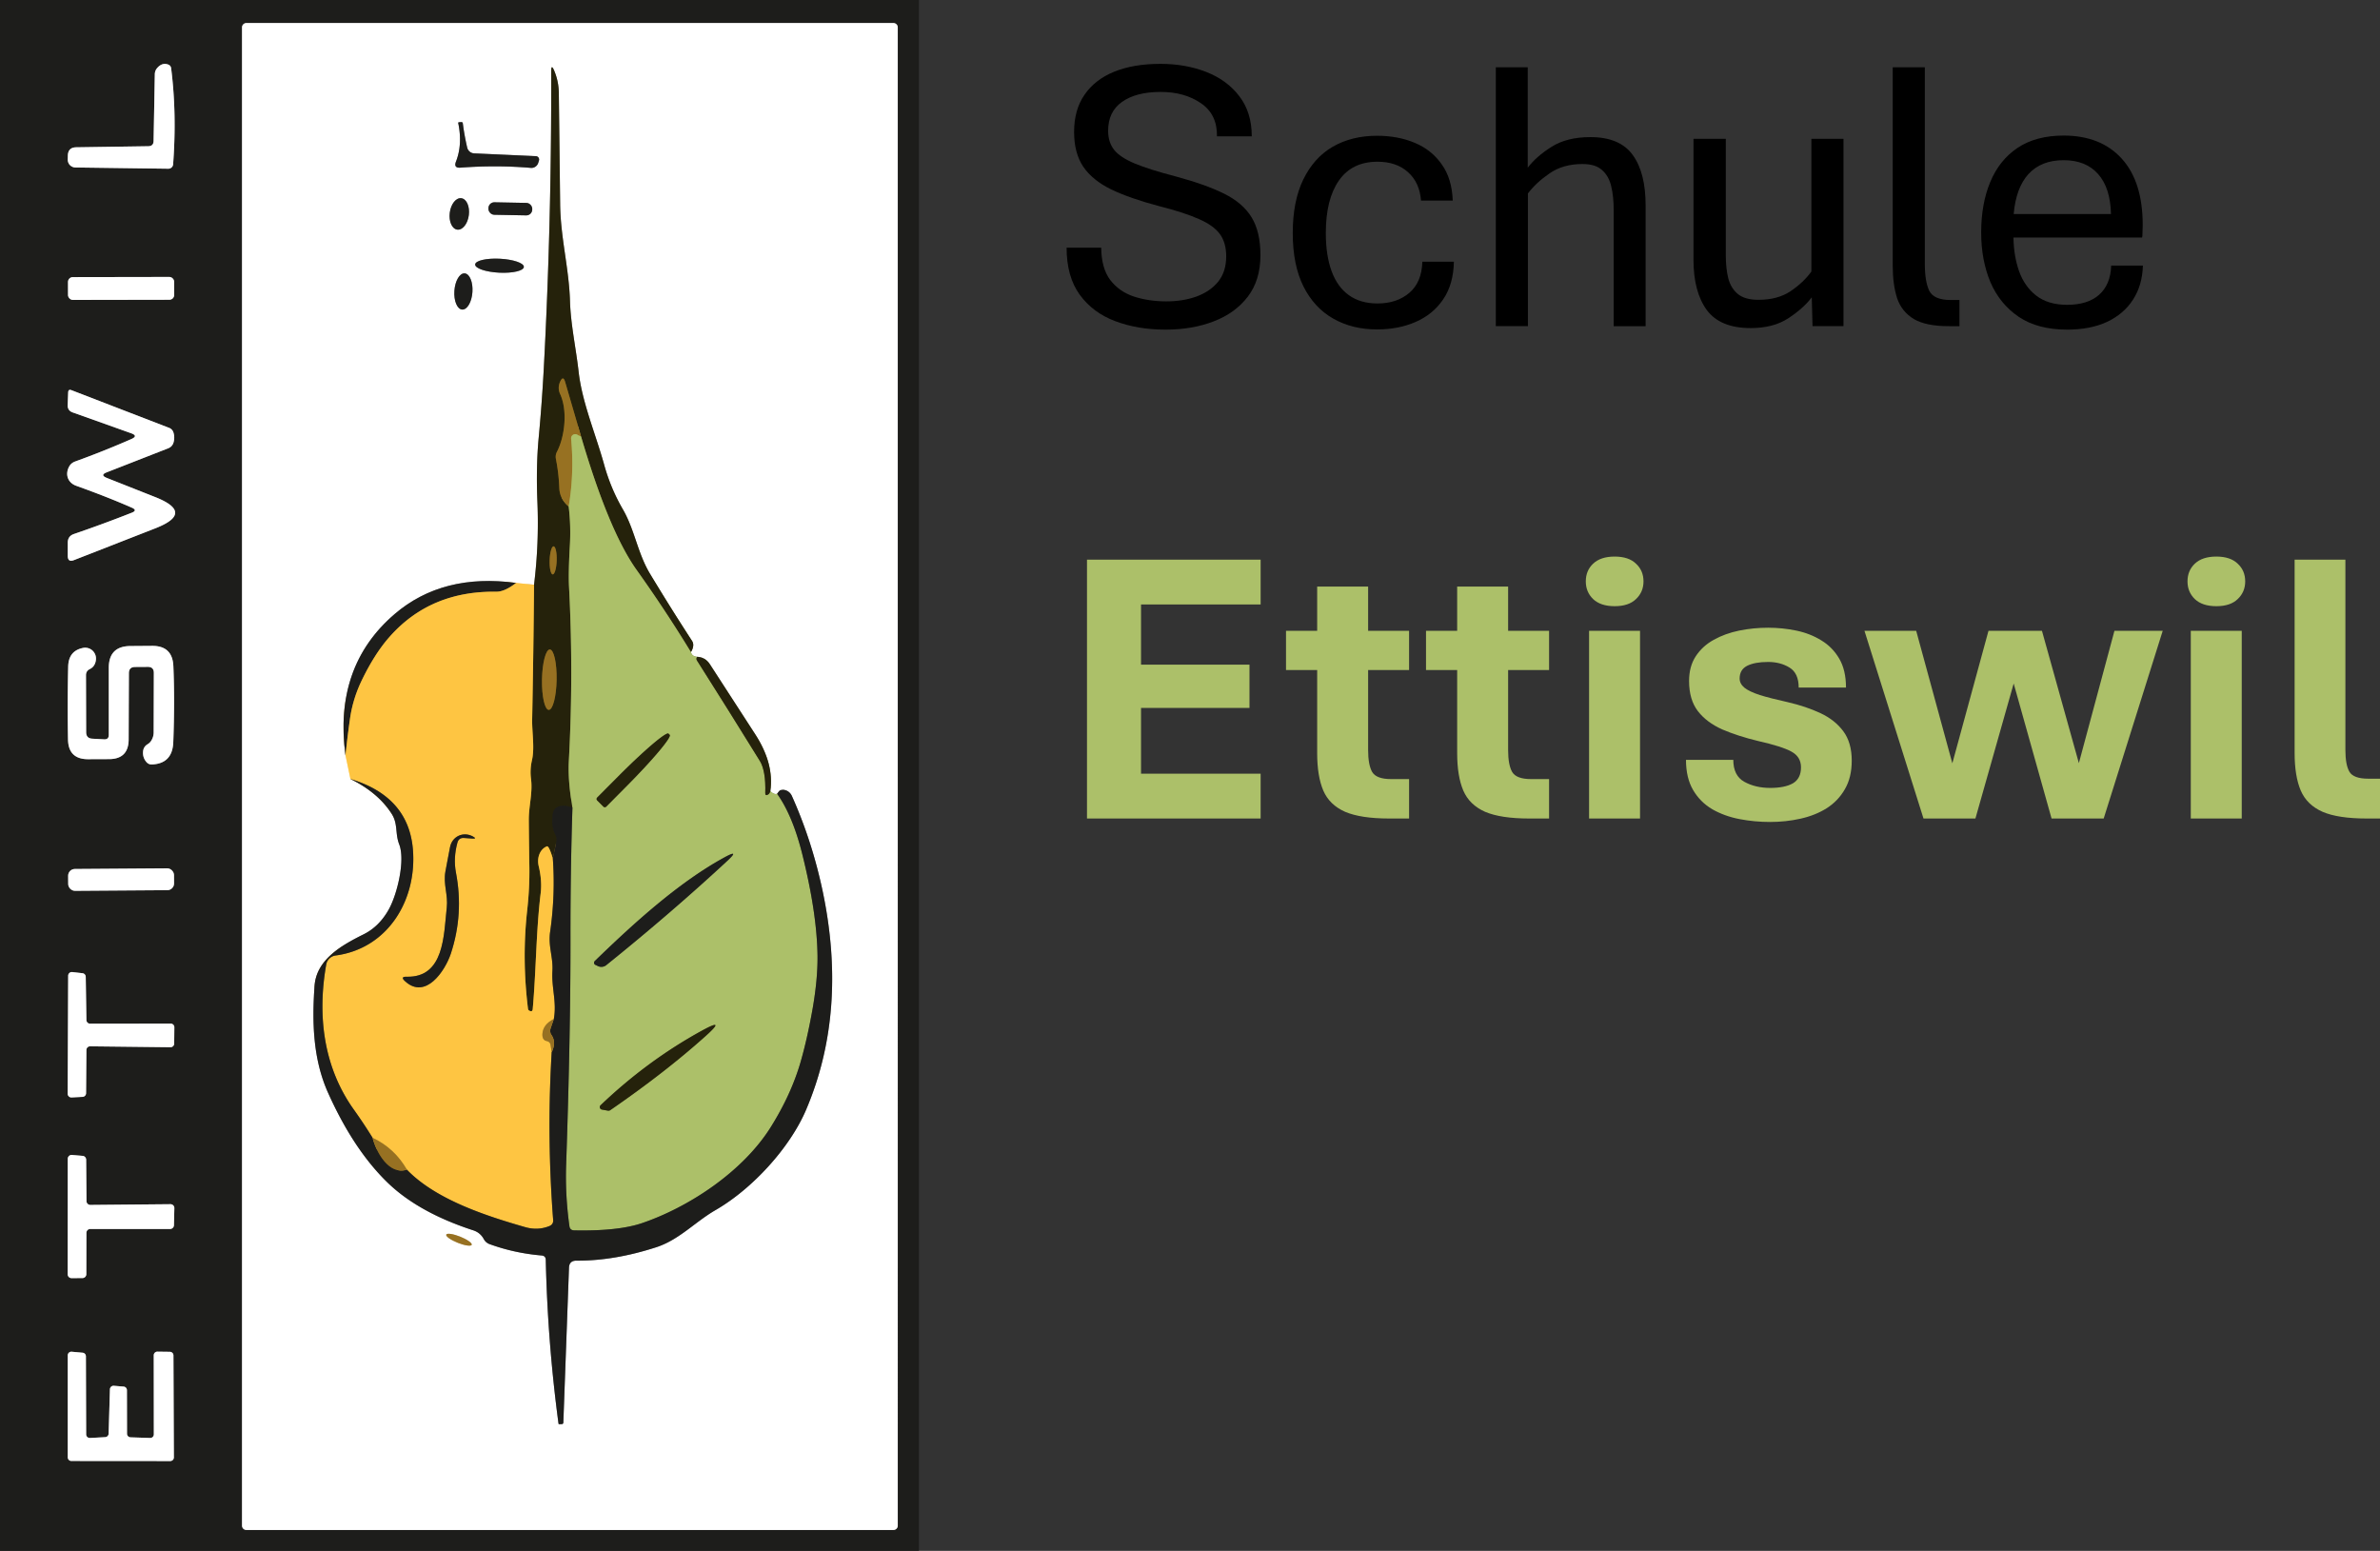 <?xml version="1.0" encoding="UTF-8" standalone="no"?>
<svg
   version="1.1"
   viewBox="0 0 290.076 189"
   id="svg10997"
   sodipodi:docname="Logo Schule Ettiswil 2025 Inkscape.svg"
   inkscape:version="1.1.1 (3bf5ae0d25, 2021-09-20)"
   width="290.076"
   height="189"
   xmlns:inkscape="http://www.inkscape.org/namespaces/inkscape"
   xmlns:sodipodi="http://sodipodi.sourceforge.net/DTD/sodipodi-0.dtd"
   xmlns:xlink="http://www.w3.org/1999/xlink"
   xmlns="http://www.w3.org/2000/svg"
   xmlns:svg="http://www.w3.org/2000/svg">
  <rect x="0" y="0" width="290.076" height="189" fill="#333333" stroke="none"/>
  <defs
     id="defs11001">
    <color-profile
       name="Agfa-:-Swop-Standard"
       xlink:href="../../../WINDOWS/system32/spool/drivers/color/RSWOP.icm"
       id="color-profile61107" />
  </defs>
  <sodipodi:namedview
     id="namedview10999"
     pagecolor="#ffffff"
     bordercolor="#666666"
     borderopacity="1.0"
     inkscape:pageshadow="2"
     inkscape:pageopacity="0.0"
     inkscape:pagecheckerboard="true"
     showgrid="false"
     inkscape:zoom="3.3971056"
     inkscape:cx="125.1065"
     inkscape:cy="168.96737"
     inkscape:window-width="3840"
     inkscape:window-height="2054"
     inkscape:window-x="-11"
     inkscape:window-y="-11"
     inkscape:window-maximized="1"
     inkscape:current-layer="layer2"
     fit-margin-top="0"
     fit-margin-left="0"
     fit-margin-right="0"
     fit-margin-bottom="0" />
  <g
     inkscape:groupmode="layer"
     id="layer1"
     inkscape:label="Text"
     style="display:inline"
     transform="translate(6.546,67.418)"
     sodipodi:insensitive="true" />
  <g
     inkscape:groupmode="layer"
     id="layer2"
     inkscape:label="Logo"
     transform="translate(6.546,67.418)"
     style="display:inline"
     sodipodi:insensitive="true">
    <g
       id="g60903">
      <g
         aria-label="Schule
Ettiswil"
         id="text9065"
         style="font-size:48px;line-height:1.25;font-family:Aptos;-inkscape-font-specification:Aptos;display:inline;fill:#acc069">
        <g
           id="g60312"
           transform="translate(7.654,-84.189)">
          <path
             d="m 127.845,56.941 q -3.375,0 -6.117,-1.031 -2.742,-1.031 -4.336,-3.234 -1.594,-2.203 -1.594,-5.719 h 4.219 q 0.023,2.508 1.102,3.938 1.102,1.43 2.883,2.016 1.805,0.586 3.961,0.586 2.016,0 3.656,-0.586 1.664,-0.609 2.648,-1.805 0.984,-1.219 0.984,-3.094 0,-1.664 -0.773,-2.719 -0.773,-1.055 -2.555,-1.828 -1.781,-0.797 -4.828,-1.57 -3.562,-0.938 -5.859,-2.039 -2.297,-1.125 -3.422,-2.789 -1.102,-1.664 -1.102,-4.219 0,-2.695 1.266,-4.523 1.266,-1.852 3.609,-2.812 2.367,-0.961 5.648,-0.961 3.047,0 5.578,0.984 2.531,0.984 4.031,2.953 1.523,1.969 1.523,4.898 h -4.242 q 0.047,-2.672 -1.945,-4.031 -1.992,-1.383 -4.922,-1.383 -3,0 -4.711,1.219 -1.688,1.195 -1.688,3.516 0,1.383 0.727,2.32 0.727,0.914 2.508,1.664 1.805,0.75 4.969,1.57 3.656,0.984 5.93,2.109 2.273,1.125 3.352,2.883 1.078,1.758 1.078,4.617 0,3.047 -1.547,5.062 -1.523,1.992 -4.148,3 -2.602,1.008 -5.883,1.008 z"
             style="fill:#000000"
             id="path59557" />
          <path
             d="m 153.626,56.917 q -3,0 -5.32,-1.312 -2.32,-1.312 -3.633,-3.914 -1.312,-2.625 -1.312,-6.516 0,-3.891 1.289,-6.539 1.289,-2.648 3.586,-3.984 2.32,-1.336 5.391,-1.336 2.578,0 4.617,0.867 2.062,0.867 3.281,2.625 1.242,1.734 1.336,4.406 h -3.867 q -0.164,-2.203 -1.594,-3.469 -1.406,-1.266 -3.703,-1.266 -3.117,0 -4.711,2.297 -1.594,2.273 -1.594,6.398 0,2.719 0.703,4.641 0.703,1.922 2.109,2.93 1.406,1.008 3.492,1.008 2.344,0 3.867,-1.289 1.523,-1.289 1.594,-3.797 h 3.844 q -0.047,2.742 -1.312,4.594 -1.242,1.828 -3.352,2.742 -2.086,0.914 -4.711,0.914 z"
             style="fill:#000000"
             id="path59559" />
          <path
             d="M 168.111,56.519 V 24.972 h 3.891 v 12.234 q 1.031,-1.359 2.883,-2.531 1.875,-1.195 4.758,-1.195 3.586,0 5.156,2.18 1.57,2.156 1.57,6.141 v 14.719 h -3.891 V 42.339 q 0,-1.617 -0.305,-2.883 -0.305,-1.266 -1.125,-1.969 -0.797,-0.727 -2.367,-0.727 -2.391,0 -4.031,1.148 -1.641,1.125 -2.625,2.438 v 16.172 z"
             style="fill:#000000"
             id="path59561" />
          <path
             d="m 199.165,56.753 q -3.703,0 -5.344,-2.203 -1.617,-2.227 -1.617,-6.117 V 33.691 h 3.938 v 14.203 q 0,1.594 0.305,2.812 0.328,1.219 1.195,1.922 0.867,0.68 2.484,0.68 2.344,0 3.914,-1.055 1.57,-1.055 2.531,-2.391 V 33.691 h 3.914 v 22.828 h -3.773 l -0.094,-3.516 q -1.008,1.336 -2.859,2.555 -1.828,1.195 -4.594,1.195 z"
             style="fill:#000000"
             id="path59563" />
          <path
             d="m 223.306,56.519 q -2.766,0 -4.242,-0.867 -1.477,-0.891 -2.039,-2.531 -0.539,-1.664 -0.539,-3.984 V 24.972 h 3.914 v 23.977 q 0,2.133 0.539,3.258 0.562,1.125 2.625,1.125 h 1.055 v 3.188 z"
             style="fill:#000000"
             id="path59565" />
          <path
             d="m 237.744,56.941 q -3.562,0 -5.883,-1.547 -2.32,-1.57 -3.469,-4.242 -1.125,-2.695 -1.125,-6.047 0,-3.492 1.102,-6.141 1.102,-2.672 3.328,-4.172 2.25,-1.5 5.625,-1.5 4.523,0 7.078,2.812 2.555,2.812 2.555,8.086 0,0.352 -0.023,0.844 0,0.469 -0.047,0.68 h -15.68 q 0.023,2.227 0.68,4.102 0.656,1.852 2.086,2.977 1.453,1.125 3.773,1.125 2.508,0 3.891,-1.219 1.406,-1.242 1.477,-3.562 h 3.867 q -0.07,2.414 -1.219,4.172 -1.125,1.734 -3.164,2.695 -2.039,0.938 -4.852,0.938 z m -6.516,-14.086 h 11.859 q -0.07,-3.188 -1.57,-4.875 -1.5,-1.688 -4.195,-1.688 -2.742,0 -4.289,1.688 -1.523,1.664 -1.805,4.875 z"
             style="fill:#000000"
             id="path59567" />
          <path
             d="M 118.283,116.519 V 84.972 h 21.164 v 5.461 h -14.578 v 7.336 h 13.219 v 5.273 h -13.219 v 8.016 h 14.578 v 5.461 z"
             style="font-weight:bold;-inkscape-font-specification:'Aptos Bold'"
             id="path59569" />
          <path
             d="m 155.126,116.519 q -3.469,0 -5.391,-0.82 -1.898,-0.844 -2.648,-2.578 -0.75,-1.758 -0.75,-4.57 V 98.425 h -3.797 v -4.781 h 3.797 v -5.391 h 6.211 v 5.391 h 4.992 v 4.781 h -4.992 v 9.75 q 0,1.805 0.492,2.672 0.516,0.867 2.297,0.867 h 2.203 v 4.805 z"
             style="font-weight:bold;-inkscape-font-specification:'Aptos Bold'"
             id="path59571" />
          <path
             d="m 172.189,116.519 q -3.469,0 -5.391,-0.82 -1.898,-0.844 -2.648,-2.578 -0.75,-1.758 -0.75,-4.57 V 98.425 h -3.797 v -4.781 h 3.797 v -5.391 h 6.211 v 5.391 h 4.992 v 4.781 h -4.992 v 9.75 q 0,1.805 0.492,2.672 0.516,0.867 2.297,0.867 h 2.203 v 4.805 z"
             style="font-weight:bold;-inkscape-font-specification:'Aptos Bold'"
             id="path59573" />
          <path
             d="M 179.478,116.519 V 93.644 h 6.211 V 116.519 Z m 3.117,-25.875 q -1.711,0 -2.625,-0.867 -0.891,-0.867 -0.891,-2.156 0,-1.312 0.891,-2.156 0.914,-0.867 2.625,-0.867 1.711,0 2.602,0.867 0.914,0.844 0.914,2.156 0,1.289 -0.914,2.156 -0.891,0.867 -2.602,0.867 z"
             style="font-weight:bold;-inkscape-font-specification:'Aptos Bold'"
             id="path59575" />
          <path
             d="m 201.533,116.941 q -1.898,0 -3.727,-0.352 -1.828,-0.352 -3.305,-1.195 -1.477,-0.867 -2.344,-2.344 -0.867,-1.477 -0.867,-3.68 h 5.766 q 0,1.922 1.336,2.672 1.359,0.75 3.164,0.75 1.781,0 2.766,-0.562 0.984,-0.586 0.984,-1.945 0,-1.289 -1.172,-1.922 -1.148,-0.633 -4.055,-1.289 -2.438,-0.586 -4.359,-1.406 -1.898,-0.844 -2.977,-2.227 -1.078,-1.406 -1.078,-3.68 0,-1.781 0.82,-3.023 0.82,-1.242 2.18,-1.992 1.383,-0.773 3.094,-1.125 1.734,-0.352 3.539,-0.352 1.758,0 3.445,0.352 1.688,0.352 3.047,1.195 1.359,0.82 2.18,2.227 0.82,1.406 0.82,3.516 h -5.766 q 0,-1.758 -1.125,-2.438 -1.102,-0.68 -2.602,-0.68 -1.617,0 -2.555,0.469 -0.914,0.469 -0.914,1.547 0,0.633 0.586,1.125 0.586,0.469 1.875,0.891 1.289,0.398 3.398,0.867 2.227,0.516 3.984,1.336 1.758,0.82 2.789,2.203 1.031,1.383 1.031,3.586 0,2.062 -0.844,3.492 -0.82,1.43 -2.227,2.32 -1.383,0.867 -3.188,1.266 -1.781,0.398 -3.703,0.398 z"
             style="font-weight:bold;-inkscape-font-specification:'Aptos Bold'"
             id="path59577" />
          <path
             d="m 220.236,116.519 -7.195,-22.875 h 6.305 l 4.406,16.148 4.406,-16.148 h 6.516 l 4.5,16.125 4.336,-16.125 h 5.883 l -7.195,22.875 h -6.352 l -4.617,-16.453 -4.664,16.453 z"
             style="font-weight:bold;-inkscape-font-specification:'Aptos Bold'"
             id="path59579" />
          <path
             d="M 252.814,116.519 V 93.644 h 6.211 V 116.519 Z m 3.117,-25.875 q -1.711,0 -2.625,-0.867 -0.891,-0.867 -0.891,-2.156 0,-1.312 0.891,-2.156 0.914,-0.867 2.625,-0.867 1.711,0 2.602,0.867 0.914,0.844 0.914,2.156 0,1.289 -0.914,2.156 -0.891,0.867 -2.602,0.867 z"
             style="font-weight:bold;-inkscape-font-specification:'Aptos Bold'"
             id="path59581" />
          <path
             d="m 274.259,116.519 q -3.492,0 -5.391,-0.82 -1.898,-0.844 -2.648,-2.578 -0.75,-1.758 -0.75,-4.57 V 84.972 h 6.188 v 23.203 q 0,1.805 0.492,2.648 0.492,0.844 2.297,0.844 h 1.43 v 4.852 z"
             style="font-weight:bold;-inkscape-font-specification:'Aptos Bold'"
             id="path59583" />
        </g>
      </g>
      <g
         stroke-width="2"
         fill="none"
         stroke-linecap="butt"
         id="g10933"
         transform="translate(-6.546,-67.418)">
        <path
           stroke="#8e8e8d"
           vector-effect="non-scaling-stroke"
           d="M 109.42,3.34 A 0.53,0.53 0 0 0 108.89,2.81 H 30.03 A 0.53,0.53 0 0 0 29.5,3.34 v 182.58 a 0.53,0.53 0 0 0 0.53,0.53 h 78.86 a 0.53,0.53 0 0 0 0.53,-0.53 V 3.34"
           id="path10843" />
        <path
           stroke="#8e8e8d"
           vector-effect="non-scaling-stroke"
           d="m 18.08,17.82 -8.8,0.13 q -0.99,0.02 -1.01,1.02 l -0.01,0.48 a 0.95,0.94 0.9 0 0 0.94,0.96 l 11.31,0.15 A 0.58,0.58 0 0 0 21.1,20.02 Q 21.56,13.84 20.86,8.33 20.82,7.98 20.48,7.86 19.75,7.6 19.15,8.3 a 1.14,1.14 0 0 0 -0.28,0.72 l -0.15,8.15 q -0.01,0.64 -0.64,0.65"
           id="path10845" />
        <path
           stroke="#8e8e8d"
           vector-effect="non-scaling-stroke"
           d="m 21.229,34.339 a 0.59,0.59 0 0 0 -0.591,-0.589 l -11.76,0.021 a 0.59,0.59 0 0 0 -0.589,0.591 l 0.003,1.6 a 0.59,0.59 0 0 0 0.591,0.589 l 11.76,-0.021 a 0.59,0.59 0 0 0 0.589,-0.591 l -0.003,-1.6"
           id="path10847" />
        <path
           stroke="#8e8e8d"
           vector-effect="non-scaling-stroke"
           d="m 13.01,58.24 q -0.86,-0.35 0,-0.68 l 7.47,-2.92 q 0.55,-0.21 0.69,-0.79 0.15,-0.6 -0.04,-1.17 A 0.9,0.85 89.4 0 0 20.61,52.14 L 8.71,47.55 Q 8.33,47.4 8.31,47.81 l -0.06,1.54 q -0.03,0.68 0.61,0.91 l 7.13,2.54 q 0.89,0.32 0.03,0.7 -3.3,1.45 -6.86,2.74 -0.52,0.19 -0.76,0.67 c -0.48,0.94 -0.12,1.93 0.89,2.29 q 3.82,1.37 6.76,2.66 0.77,0.33 -0.01,0.63 -3.53,1.39 -7.04,2.59 -0.74,0.26 -0.74,1.05 0,0.03 0,1.61 0,0.81 0.75,0.52 l 9.93,-3.88 q 4.81,-1.88 0.01,-3.79 l -5.94,-2.35"
           id="path10849" />
        <path
           stroke="#8e8e8d"
           vector-effect="non-scaling-stroke"
           d="m 18.75,82.01 -0.02,7.24 a 1.91,1.87 -28.7 0 1 -0.32,1.05 q -0.16,0.24 -0.41,0.39 -0.51,0.3 -0.56,0.88 -0.07,0.75 0.41,1.3 0.26,0.3 0.66,0.29 2.51,-0.1 2.61,-2.72 0.19,-5.03 0.01,-9.27 -0.11,-2.47 -2.58,-2.46 l -2.67,0.02 q -2.61,0.02 -2.62,2.64 v 8.19 q 0,0.57 -0.57,0.54 L 11.24,90.02 Q 10.51,89.98 10.5,89.24 l -0.02,-6.96 q 0,-0.51 0.46,-0.74 0.66,-0.32 0.75,-1.13 a 1.32,1.32 0 0 0 -1.57,-1.45 q -1.77,0.35 -1.81,2.29 -0.1,4.5 -0.02,8.88 0.05,2.39 2.44,2.39 l 2.54,-0.01 q 2.4,0 2.41,-2.4 l 0.03,-8.07 q 0,-0.75 0.75,-0.76 l 1.55,-0.01 q 0.74,-0.01 0.74,0.74"
           id="path10851" />
        <path
           stroke="#8e8e8d"
           vector-effect="non-scaling-stroke"
           d="m 21.206,106.635 a 0.82,0.82 0 0 0 -0.826,-0.814 l -11.26,0.079 a 0.82,0.82 0 0 0 -0.814,0.826 l 0.007,1.02 a 0.82,0.82 0 0 0 0.826,0.814 l 11.26,-0.079 a 0.82,0.82 0 0 0 0.814,-0.826 l -0.007,-1.02"
           id="path10853" />
        <path
           stroke="#8e8e8d"
           vector-effect="non-scaling-stroke"
           d="m 10.53,127.96 a 0.45,0.45 0 0 1 0.45,-0.45 l 9.79,0.11 a 0.45,0.45 0 0 0 0.46,-0.45 l 0.02,-1.97 a 0.45,0.45 0 0 0 -0.45,-0.46 l -9.82,0.01 a 0.45,0.45 0 0 1 -0.45,-0.44 l -0.08,-5.27 a 0.45,0.45 0 0 0 -0.41,-0.44 l -1.23,-0.14 a 0.45,0.45 0 0 0 -0.5,0.45 l -0.06,14.38 a 0.45,0.45 0 0 0 0.47,0.45 l 1.34,-0.07 a 0.45,0.45 0 0 0 0.43,-0.45 l 0.04,-5.26"
           id="path10855" />
        <path
           stroke="#8e8e8d"
           vector-effect="non-scaling-stroke"
           d="M 10.53,150.24 A 0.47,0.47 0 0 1 11,149.77 h 9.73 a 0.47,0.47 0 0 0 0.47,-0.46 l 0.05,-2.08 a 0.47,0.47 0 0 0 -0.48,-0.48 l -9.76,0.09 a 0.47,0.47 0 0 1 -0.47,-0.47 l -0.04,-5.04 a 0.47,0.47 0 0 0 -0.43,-0.47 l -1.3,-0.11 a 0.47,0.47 0 0 0 -0.51,0.47 l -0.01,14.07 a 0.47,0.47 0 0 0 0.48,0.47 l 1.33,-0.01 a 0.47,0.47 0 0 0 0.46,-0.47 l 0.01,-5.04"
           id="path10857" />
        <path
           stroke="#8e8e8d"
           vector-effect="non-scaling-stroke"
           d="m 13.24,174.71 a 0.44,0.44 0 0 1 -0.42,0.43 l -1.86,0.1 A 0.44,0.44 0 0 1 10.5,174.8 l -0.03,-9.51 a 0.44,0.44 0 0 0 -0.4,-0.44 l -1.33,-0.12 a 0.44,0.44 0 0 0 -0.48,0.44 v 12.43 a 0.44,0.44 0 0 0 0.44,0.44 l 12.05,0.01 a 0.44,0.44 0 0 0 0.44,-0.44 l -0.05,-12.44 a 0.44,0.44 0 0 0 -0.43,-0.43 l -1.53,-0.02 a 0.44,0.44 0 0 0 -0.44,0.44 l 0.01,9.64 a 0.44,0.44 0 0 1 -0.45,0.44 l -2.39,-0.08 a 0.44,0.44 0 0 1 -0.43,-0.44 l -0.01,-5.31 a 0.44,0.44 0 0 0 -0.4,-0.43 l -1.2,-0.1 a 0.44,0.44 0 0 0 -0.47,0.42 l -0.16,5.41"
           id="path10859" />
        <path
           stroke="#ffe2a1"
           vector-effect="non-scaling-stroke"
           d="M 65.09,71.26 62.9,71.04"
           id="path10861" />
        <path
           stroke="#8e8e8d"
           vector-effect="non-scaling-stroke"
           d="m 62.9,71.04 q -8.96,-1.21 -14.81,3.8 -7.44,6.39 -5.98,17.21"
           id="path10863" />
        <path
           stroke="#ffe2a1"
           vector-effect="non-scaling-stroke"
           d="m 42.11,92.05 0.6,2.88"
           id="path10865" />
        <path
           stroke="#8e8e8d"
           vector-effect="non-scaling-stroke"
           d="m 42.71,94.93 q 3.36,1.65 5.02,4.23 c 0.8,1.25 0.41,2.4 0.92,3.72 0.77,1.97 -0.24,6.09 -1.25,7.92 q -1.17,2.11 -3.08,3.06 c -2.57,1.28 -5.74,3.02 -5.98,6.27 -0.32,4.42 -0.19,8.94 1.63,13.01 q 3.1,6.93 7.26,10.97 3.77,3.65 10.44,5.82 0.87,0.28 1.3,1.08 a 1.32,1.32 0 0 0 0.71,0.61 q 3.03,1.1 6.33,1.38 0.5,0.04 0.51,0.54 0.22,9.98 1.55,19.93 0.01,0.1 0.1,0.09 l 0.29,-0.01 q 0.19,0 0.2,-0.2 l 0.69,-18.86 q 0.03,-0.86 0.9,-0.86 4.59,0.03 9.72,-1.63 c 2.79,-0.9 4.73,-3.08 7.22,-4.52 4.58,-2.64 9.11,-7.67 11.05,-12.22 q 5.08,-11.91 2.06,-26.5 -1.3,-6.22 -3.78,-11.75 a 1.23,1.13 69.4 0 0 -1.4,-0.71 q -0.14,0.04 -0.4,0.44"
           id="path10867" />
        <path
           stroke="#d6e0b4"
           vector-effect="non-scaling-stroke"
           d="M 94.72,96.74 Q 94.31,96.86 93.89,96.4"
           id="path10869" />
        <path
           stroke="#929185"
           vector-effect="non-scaling-stroke"
           d="m 93.89,96.4 q 0.47,-3.35 -1.83,-6.9 -2.77,-4.27 -5.53,-8.54 -0.56,-0.87 -1.56,-0.92"
           id="path10871" />
        <path
           stroke="#d6e0b4"
           vector-effect="non-scaling-stroke"
           d="M 84.97,80.04 Q 84.34,80 84.21,79.47"
           id="path10873" />
        <path
           stroke="#929185"
           vector-effect="non-scaling-stroke"
           d="m 84.21,79.47 q 0.25,-0.41 0.28,-0.8 0.02,-0.32 -0.16,-0.59 -2.64,-4.05 -5.12,-8.18 c -1.5,-2.5 -1.86,-5.36 -3.29,-7.82 Q 74.44,59.53 73.64,56.65 C 72.6,52.89 70.94,49.03 70.52,45.28 70.19,42.37 69.56,39.57 69.47,36.68 69.35,32.67 68.31,28.95 68.27,24.83 Q 68.19,17.95 68.11,11.31 68.09,9.94 67.57,8.67 q -0.4,-0.98 -0.39,0.07 0.05,18.61 -0.93,36.64 -0.23,4.08 -0.59,7.91 -0.34,3.56 -0.16,7.91 0.21,5.02 -0.41,10.06"
           id="path10875" />
        <path
           stroke="#69713a"
           vector-effect="non-scaling-stroke"
           d="M 84.21,79.47 Q 81.09,74.36 77.58,69.44 74.2,64.69 70.82,53.19"
           id="path10877" />
        <path
           stroke="#5e4a17"
           vector-effect="non-scaling-stroke"
           d="m 70.82,53.19 -1.93,-6.61 q -0.25,-0.89 -0.63,-0.04 -0.33,0.74 0.02,1.5 c 0.94,2.08 0.53,5.23 -0.39,7 q -0.23,0.43 -0.13,0.91 0.34,1.73 0.41,3.55 0.06,1.31 1.14,2.22"
           id="path10879" />
        <path
           stroke="#69713a"
           vector-effect="non-scaling-stroke"
           d="m 69.31,61.72 q 0.29,2.4 0.14,4.86 -0.18,3.2 -0.1,4.86 0.56,10.65 -0.02,21.31 -0.13,2.36 0.44,5.67"
           id="path10881" />
        <path
           stroke="#212013"
           vector-effect="non-scaling-stroke"
           d="m 69.77,98.42 q -1.02,-0.35 -1.66,-0.14 -0.62,0.2 -0.73,0.89 -0.23,1.5 0.32,2.56 0.21,0.4 0.11,0.83 l -0.43,2.06"
           id="path10883" />
        <path
           stroke="#927427"
           vector-effect="non-scaling-stroke"
           d="m 67.38,104.62 q -0.48,-1.57 -0.72,-1.48 a 2.18,1.77 73.4 0 0 -1,2.42 q 0.42,1.76 0.24,3.28 c -0.56,4.57 -0.55,9.4 -0.97,14.12 q -0.03,0.39 -0.39,0.22 -0.17,-0.07 -0.19,-0.26 -0.75,-6.08 -0.1,-11.96 0.31,-2.76 0.27,-5.34 -0.05,-2.88 -0.07,-5.68 c -0.01,-1.74 0.49,-3.3 0.27,-5.03 q -0.15,-1.12 0.12,-2.29 c 0.34,-1.54 -0.01,-3.34 0.02,-4.97 q 0.16,-8.21 0.23,-16.39"
           id="path10885" />
        <path
           stroke="#5a471f"
           vector-effect="non-scaling-stroke"
           d="m 45.41,138.66 c 0.45,1.75 1.99,4.58 4.18,3.88"
           id="path10887" />
        <path
           stroke="#5a471f"
           vector-effect="non-scaling-stroke"
           d="m 67.24,128.23 q 0.58,-1.21 -0.02,-2.09 -0.26,-0.39 -0.11,-0.83 l 0.39,-1.13"
           id="path10889" />
        <path
           stroke="#69713a"
           vector-effect="non-scaling-stroke"
           d="m 84.97,80.04 q -0.16,0.23 -0.03,0.44 3.87,6.1 7.67,12.25 0.74,1.21 0.66,3.89 -0.01,0.42 0.35,0.2 0.19,-0.11 0.27,-0.42"
           id="path10891" />
        <path
           stroke="#656f42"
           vector-effect="non-scaling-stroke"
           d="m 94.72,96.74 q 1.87,2.62 3.04,7.26 1.81,7.21 1.88,12.47 0.03,2.9 -0.61,6.53 -0.65,3.65 -1.47,6.48 -1.14,3.9 -3.59,7.83 c -3.46,5.55 -10.12,9.84 -15.7,11.74 q -2.92,1 -8.29,0.89 -0.51,-0.01 -0.58,-0.52 -0.52,-3.74 -0.4,-7.42 0.55,-16.09 0.53,-27.75 -0.01,-8.07 0.24,-15.83"
           id="path10893" />
        <path
           stroke="#8e712f"
           vector-effect="non-scaling-stroke"
           d="m 67.38,104.62 q 0.32,4.42 -0.33,8.95 c -0.25,1.76 0.38,3.06 0.28,4.77 -0.12,2.05 0.55,3.82 0.17,5.84"
           id="path10895" />
        <path
           stroke="#cb9b32"
           vector-effect="non-scaling-stroke"
           d="m 67.5,124.18 q -1.32,0.67 -1.39,1.82 -0.04,0.76 0.53,0.87 0.41,0.08 0.47,0.5 l 0.13,0.86"
           id="path10897" />
        <path
           stroke="#8e712f"
           vector-effect="non-scaling-stroke"
           d="m 67.24,128.23 q -0.61,10.17 0.18,20.44 0.04,0.53 -0.45,0.74 -1.42,0.58 -2.98,0.13 c -4.72,-1.36 -10.86,-3.33 -14.4,-7"
           id="path10899" />
        <path
           stroke="#cb9b32"
           vector-effect="non-scaling-stroke"
           d="m 49.59,142.54 q -1.5,-2.61 -4.18,-3.88"
           id="path10901" />
        <path
           stroke="#8e712f"
           vector-effect="non-scaling-stroke"
           d="m 45.41,138.66 q -1.06,-1.72 -2.28,-3.43 c -3.68,-5.14 -4.48,-11.41 -3.37,-17.69 a 1.35,1.34 1.2 0 1 1.15,-1.1 c 6.38,-0.85 9.95,-6.79 9.41,-12.99 q -0.57,-6.4 -7.61,-8.52"
           id="path10903" />
        <path
           stroke="#a29946"
           vector-effect="non-scaling-stroke"
           d="m 70.82,53.19 q -0.36,-0.14 -0.39,-0.17 a 0.51,0.5 16.5 0 0 -0.82,0.44 q 0.39,4.26 -0.3,8.26"
           id="path10905" />
        <path
           stroke="#8e712f"
           vector-effect="non-scaling-stroke"
           d="m 62.9,71.04 q -1.4,1.08 -2.4,1.07 -8.33,-0.13 -13.35,5.88 -1.66,2 -3.11,5.03 -1.03,2.17 -1.37,4.49 -0.32,2.21 -0.56,4.54"
           id="path10907" />
        <path
           stroke="#8e8e8d"
           vector-effect="non-scaling-stroke"
           d="M 56.94,17.98 Q 56.59,16.47 56.41,15.05 56.39,14.86 56.2,14.88 L 55.93,14.9 A 0.08,0.08 0 0 0 55.85,15 q 0.54,2.6 -0.27,4.68 -0.32,0.82 0.55,0.75 4.41,-0.33 8.58,0.03 a 0.88,0.86 -79 0 0 0.89,-0.61 l 0.09,-0.29 a 0.41,0.41 0 0 0 -0.38,-0.53 l -7.52,-0.34 a 0.92,0.91 84.5 0 1 -0.85,-0.71"
           id="path10909" />
        <path
           stroke="#8e8e8d"
           vector-effect="non-scaling-stroke"
           d="m 55.735,27.984 a 1.93,1.17 97.3 0 0 1.406,-1.766 1.93,1.17 97.3 0 0 -0.915,-2.063 1.93,1.17 97.3 0 0 -1.406,1.766 1.93,1.17 97.3 0 0 0.915,2.063"
           id="path10911" />
        <path
           stroke="#8e8e8d"
           vector-effect="non-scaling-stroke"
           d="m 64.87,25.461 a 0.72,0.72 0 0 0 -0.706,-0.734 l -3.899,-0.075 a 0.72,0.72 0 0 0 -0.734,0.706 l -0.002,0.08 a 0.72,0.72 0 0 0 0.706,0.734 l 3.899,0.075 a 0.72,0.72 0 0 0 0.734,-0.706 l 0.002,-0.08"
           id="path10913" />
        <path
           stroke="#8e8e8d"
           vector-effect="non-scaling-stroke"
           d="m 63.846,32.53 a 2.97,0.85 2.9 0 0 -2.923,-0.999 2.97,0.85 2.9 0 0 -3.009,0.699 2.97,0.85 2.9 0 0 2.923,0.999 2.97,0.85 2.9 0 0 3.009,-0.699"
           id="path10915" />
        <path
           stroke="#8e8e8d"
           vector-effect="non-scaling-stroke"
           d="m 56.33,37.725 a 2.21,1.1 93.9 0 0 1.248,-2.13 2.21,1.1 93.9 0 0 -0.947,-2.28 2.21,1.1 93.9 0 0 -1.248,2.13 2.21,1.1 93.9 0 0 0.947,2.28"
           id="path10917" />
        <path
           stroke="#cbb891"
           vector-effect="non-scaling-stroke"
           d="m 57.491,151.7 a 1.67,0.4 21.8 0 0 -1.402,-0.992 1.67,0.4 21.8 0 0 -1.699,-0.249 1.67,0.4 21.8 0 0 1.402,0.992 1.67,0.4 21.8 0 0 1.699,0.249"
           id="path10919" />
        <path
           stroke="#5e4a17"
           vector-effect="non-scaling-stroke"
           d="m 67.366,69.999 a 1.71,0.43 91.8 0 0 0.483,-1.696 1.71,0.43 91.8 0 0 -0.376,-1.723 1.71,0.43 91.8 0 0 -0.483,1.696 1.71,0.43 91.8 0 0 0.376,1.723"
           id="path10921" />
        <path
           stroke="#5e4a17"
           vector-effect="non-scaling-stroke"
           d="m 66.886,86.509 a 3.68,0.89 91 0 0 0.954,-3.664 3.68,0.89 91 0 0 -0.826,-3.695 3.68,0.89 91 0 0 -0.954,3.664 3.68,0.89 91 0 0 0.826,3.695"
           id="path10923" />
        <path
           stroke="#69713a"
           vector-effect="non-scaling-stroke"
           d="m 72.79,97.55 0.75,0.75 a 0.25,0.25 0 0 0 0.36,-0.01 l 2.55,-2.57 a 8.02,0.67 -45.2 0 0 5.18,-6.16 L 81.47,89.4 a 8.02,0.67 -45.2 0 0 -6.12,5.22 l -2.56,2.57 a 0.25,0.25 0 0 0 0,0.36"
           id="path10925" />
        <path
           stroke="#656f42"
           vector-effect="non-scaling-stroke"
           d="m 88.29,104.49 c -5.63,3.07 -11.19,8.16 -15.8,12.63 a 0.29,0.28 -53.7 0 0 0.07,0.46 l 0.29,0.14 a 0.96,0.96 0 0 0 1.05,-0.11 q 7.9,-6.36 14.71,-12.67 1.64,-1.52 -0.32,-0.45"
           id="path10927" />
        <path
           stroke="#69713a"
           vector-effect="non-scaling-stroke"
           d="m 85.57,125.59 q -6.66,3.65 -12.37,9.1 a 0.31,0.31 0 0 0 0.16,0.53 l 0.73,0.13 a 0.39,0.38 32.1 0 0 0.29,-0.06 q 6.76,-4.66 11.65,-9.06 2.54,-2.28 -0.46,-0.64"
           id="path10929" />
        <path
           stroke="#8e712f"
           vector-effect="non-scaling-stroke"
           d="m 54.29,106.19 c -0.29,1.58 0.34,2.84 0.16,4.43 -0.37,3.33 -0.29,8.53 -4.89,8.41 q -0.8,-0.02 -0.22,0.52 c 2.51,2.35 4.9,-1.21 5.61,-3.34 q 1.59,-4.83 0.62,-9.88 -0.33,-1.76 0.18,-3.64 0.17,-0.62 0.81,-0.57 l 0.97,0.07 q 0.68,0.06 0.08,-0.27 c -1.18,-0.62 -2.51,0.02 -2.76,1.32 q -0.3,1.5 -0.56,2.95"
           id="path10931" />
      </g>
      <path
         fill="#1d1d1b"
         d="M -6.546,-67.418 H 105.454 V 121.582 H -6.546 Z m 109.42,3.34 a 0.53,0.53 0 0 0 -0.53,-0.53 H 23.484 a 0.53,0.53 0 0 0 -0.53,0.53 V 118.502 a 0.53,0.53 0 0 0 0.53,0.53 h 78.86 a 0.53,0.53 0 0 0 0.53,-0.53 z m -91.34,14.48 -8.8,0.13 q -0.99,0.02 -1.01,1.02 l -0.01,0.48 a 0.95,0.94 0.9 0 0 0.94,0.96 l 11.31,0.15 a 0.58,0.58 0 0 0 0.59,-0.54 q 0.46,-6.18 -0.24,-11.69 -0.04,-0.35 -0.38,-0.47 -0.73,-0.26 -1.33,0.44 a 1.14,1.14 0 0 0 -0.28,0.72 l -0.15,8.15 q -0.01,0.64 -0.64,0.65 z m 3.149,16.519 a 0.59,0.59 0 0 0 -0.591,-0.589 l -11.76,0.021 a 0.59,0.59 0 0 0 -0.589,0.591 l 0.003,1.6 a 0.59,0.59 0 0 0 0.591,0.589 l 11.76,-0.021 a 0.59,0.59 0 0 0 0.589,-0.591 z m -8.219,23.901 q -0.86,-0.35 0,-0.68 l 7.47,-2.92 q 0.55,-0.21 0.69,-0.79 0.15,-0.6 -0.04,-1.17 a 0.9,0.85 89.4 0 0 -0.52,-0.54 l -11.9,-4.59 q -0.38,-0.15 -0.4,0.26 l -0.06,1.54 q -0.03,0.68 0.61,0.91 l 7.13,2.54 q 0.89,0.32 0.03,0.7 -3.3,1.45 -6.86,2.74 -0.52,0.19 -0.76,0.67 c -0.48,0.94 -0.12,1.93 0.89,2.29 q 3.82,1.37 6.76,2.66 0.77,0.33 -0.01,0.63 -3.53,1.39 -7.04,2.59 -0.74,0.26 -0.74,1.05 0,0.03 0,1.61 0,0.81 0.75,0.52 l 9.93,-3.88 q 4.81,-1.88 0.01,-3.79 z m 5.74,23.77 -0.02,7.24 a 1.87,1.91 61.3 0 1 -0.32,1.05 q -0.16,0.24 -0.41,0.39 -0.51,0.3 -0.56,0.88 -0.07,0.75 0.41,1.3 0.26,0.3 0.66,0.29 2.51,-0.1 2.61,-2.72 0.19,-5.03 0.01,-9.27 -0.11,-2.47 -2.58,-2.46 l -2.67,0.02 q -2.61,0.02 -2.62,2.64 v 8.19 q 0,0.57 -0.57,0.54 l -1.45,-0.08 q -0.73,-0.04 -0.74,-0.78 l -0.02,-6.96 q 0,-0.51 0.46,-0.74 0.66,-0.32 0.75,-1.13 a 1.32,1.32 0 0 0 -1.57,-1.45 q -1.77,0.35 -1.81,2.29 -0.1,4.5 -0.02,8.88 0.05,2.39 2.44,2.39 l 2.54,-0.01 q 2.4,0 2.41,-2.4 l 0.03,-8.07 q 0,-0.75 0.75,-0.76 l 1.55,-0.01 q 0.74,-0.01 0.74,0.74 z m 2.456,24.625 a 0.82,0.82 0 0 0 -0.826,-0.814 l -11.26,0.079 a 0.82,0.82 0 0 0 -0.814,0.826 l 0.007,1.02 a 0.82,0.82 0 0 0 0.826,0.814 l 11.26,-0.079 a 0.82,0.82 0 0 0 0.814,-0.826 z m -10.676,21.325 a 0.45,0.45 0 0 1 0.45,-0.45 l 9.79,0.11 a 0.45,0.45 0 0 0 0.46,-0.45 l 0.02,-1.97 a 0.45,0.45 0 0 0 -0.45,-0.46 l -9.82,0.01 a 0.45,0.45 0 0 1 -0.45,-0.44 l -0.08,-5.27 a 0.45,0.45 0 0 0 -0.41,-0.44 l -1.23,-0.14 a 0.45,0.45 0 0 0 -0.5,0.45 l -0.06,14.38 a 0.45,0.45 0 0 0 0.47,0.45 l 1.34,-0.07 a 0.45,0.45 0 0 0 0.43,-0.45 z m 0,22.28 a 0.47,0.47 0 0 1 0.47,-0.47 h 9.73 a 0.47,0.47 0 0 0 0.47,-0.46 l 0.05,-2.08 a 0.47,0.47 0 0 0 -0.48,-0.48 l -9.76,0.09 a 0.47,0.47 0 0 1 -0.47,-0.47 l -0.04,-5.04 a 0.47,0.47 0 0 0 -0.43,-0.47 l -1.3,-0.11 a 0.47,0.47 0 0 0 -0.51,0.47 l -0.01,14.07 a 0.47,0.47 0 0 0 0.48,0.47 l 1.33,-0.01 a 0.47,0.47 0 0 0 0.46,-0.47 z m 2.71,24.47 a 0.44,0.44 0 0 1 -0.42,0.43 l -1.86,0.1 a 0.44,0.44 0 0 1 -0.46,-0.44 l -0.03,-9.51 a 0.44,0.44 0 0 0 -0.4,-0.44 l -1.33,-0.12 a 0.44,0.44 0 0 0 -0.48,0.44 v 12.43 a 0.44,0.44 0 0 0 0.44,0.44 l 12.05,0.01 a 0.44,0.44 0 0 0 0.44,-0.44 l -0.05,-12.44 a 0.44,0.44 0 0 0 -0.43,-0.43 l -1.53,-0.02 a 0.44,0.44 0 0 0 -0.44,0.44 l 0.01,9.64 a 0.44,0.44 0 0 1 -0.45,0.44 l -2.39,-0.08 a 0.44,0.44 0 0 1 -0.43,-0.44 l -0.01,-5.31 a 0.44,0.44 0 0 0 -0.4,-0.43 l -1.2,-0.1 a 0.44,0.44 0 0 0 -0.47,0.42 z"
         id="path10935" />
      <path
         fill="#ffffff"
         d="m 102.874,118.502 a 0.53,0.53 0 0 1 -0.53,0.53 H 23.484 a 0.53,0.53 0 0 1 -0.53,-0.53 V -64.078 a 0.53,0.53 0 0 1 0.53,-0.53 h 78.86 a 0.53,0.53 0 0 1 0.53,0.53 z M 58.544,3.842 l -2.19,-0.22 q -8.96,-1.21 -14.81,3.8 -7.44,6.39 -5.98,17.21 l 0.6,2.88 q 3.36,1.65 5.02,4.23 c 0.8,1.25 0.41,2.4 0.92,3.72 0.77,1.97 -0.24,6.09 -1.25,7.92 q -1.17,2.11 -3.08,3.06 c -2.57,1.28 -5.74,3.02 -5.98,6.27 -0.32,4.42 -0.19,8.94 1.63,13.01 q 3.1,6.93 7.26,10.97 3.77,3.65 10.44,5.82 0.87,0.28 1.3,1.08 a 1.32,1.32 0 0 0 0.71,0.61 q 3.03,1.1 6.33,1.38 0.5,0.04 0.51,0.54 0.22,9.98 1.55,19.93 0.01,0.1 0.1,0.09 l 0.29,-0.01 q 0.19,0 0.2,-0.2 l 0.69,-18.86 q 0.03,-0.86 0.9,-0.86 4.59,0.03 9.72,-1.63 c 2.79,-0.9 4.73,-3.08 7.22,-4.52 4.58,-2.64 9.11,-7.67 11.05,-12.22 q 5.08,-11.91 2.06,-26.5 -1.3,-6.22 -3.78,-11.75 a 1.23,1.13 69.4 0 0 -1.4,-0.71 q -0.14,0.04 -0.4,0.44 -0.41,0.12 -0.83,-0.34 0.47,-3.35 -1.83,-6.9 -2.77,-4.27 -5.53,-8.54 -0.56,-0.87 -1.56,-0.92 -0.63,-0.04 -0.76,-0.57 0.25,-0.41 0.28,-0.8 0.02,-0.32 -0.16,-0.59 -2.64,-4.05 -5.12,-8.18 c -1.5,-2.5 -1.86,-5.36 -3.29,-7.82 q -1.48,-2.55 -2.28,-5.43 c -1.04,-3.76 -2.7,-7.62 -3.12,-11.37 -0.33,-2.91 -0.96,-5.71 -1.05,-8.6 -0.12,-4.01 -1.16,-7.73 -1.2,-11.85 q -0.08,-6.88 -0.16,-13.52 -0.02,-1.37 -0.54,-2.64 -0.4,-0.98 -0.39,0.07 0.05,18.61 -0.93,36.64 -0.23,4.08 -0.59,7.91 -0.34,3.56 -0.16,7.91 0.21,5.02 -0.41,10.06 z m -8.15,-53.28 q -0.35,-1.51 -0.53,-2.93 -0.02,-0.19 -0.21,-0.17 l -0.27,0.02 a 0.08,0.08 0 0 0 -0.08,0.1 q 0.54,2.6 -0.27,4.68 -0.32,0.82 0.55,0.75 4.41,-0.33 8.58,0.03 a 0.86,0.88 11 0 0 0.89,-0.61 l 0.09,-0.29 a 0.41,0.41 0 0 0 -0.38,-0.53 l -7.52,-0.34 a 0.92,0.91 84.5 0 1 -0.85,-0.71 z m -1.205,10.004 a 1.17,1.93 7.3 0 0 1.406,-1.766 1.17,1.93 7.3 0 0 -0.915,-2.063 1.17,1.93 7.3 0 0 -1.406,1.766 1.17,1.93 7.3 0 0 0.915,2.063 z m 9.136,-2.523 a 0.72,0.72 0 0 0 -0.706,-0.734 l -3.899,-0.075 a 0.72,0.72 0 0 0 -0.734,0.706 l -0.002,0.08 a 0.72,0.72 0 0 0 0.706,0.734 l 3.899,0.075 a 0.72,0.72 0 0 0 0.734,-0.706 z m -1.024,7.069 a 2.97,0.85 2.9 0 0 -2.923,-0.999 2.97,0.85 2.9 0 0 -3.009,0.699 2.97,0.85 2.9 0 0 2.923,0.999 2.97,0.85 2.9 0 0 3.009,-0.699 z m -7.516,5.195 a 1.1,2.21 3.9 0 0 1.248,-2.13 1.1,2.21 3.9 0 0 -0.947,-2.28 1.1,2.21 3.9 0 0 -1.248,2.13 1.1,2.21 3.9 0 0 0.947,2.28 z m 1.161,113.975 a 1.67,0.4 21.8 0 0 -1.402,-0.992 1.67,0.4 21.8 0 0 -1.699,-0.249 1.67,0.4 21.8 0 0 1.402,0.992 1.67,0.4 21.8 0 0 1.699,0.249 z"
         id="path10937" />
      <path
         fill="#ffffff"
         d="m 12.174,-50.248 0.15,-8.15 a 1.14,1.14 0 0 1 0.28,-0.72 q 0.6,-0.7 1.33,-0.44 0.34,0.12 0.38,0.47 0.7,5.51 0.24,11.69 a 0.58,0.58 0 0 1 -0.59,0.54 l -11.31,-0.15 a 0.95,0.94 0.9 0 1 -0.94,-0.96 l 0.01,-0.48 q 0.02,-1 1.01,-1.02 l 8.8,-0.13 q 0.63,-0.01 0.64,-0.65 z"
         id="path10939" />
      <path
         fill="#25220b"
         d="m 77.664,12.052 q -3.12,-5.11 -6.63,-10.03 -3.38,-4.75 -6.76,-16.25 l -1.93,-6.61 q -0.25,-0.89 -0.63,-0.04 -0.33,0.74 0.02,1.5 c 0.94,2.08 0.53,5.23 -0.39,7 q -0.23,0.43 -0.13,0.91 0.34,1.73 0.41,3.55 0.06,1.31 1.14,2.22 0.29,2.4 0.14,4.86 -0.18,3.2 -0.1,4.86 0.56,10.65 -0.02,21.31 -0.13,2.36 0.44,5.67 -1.02,-0.35 -1.66,-0.14 -0.62,0.2 -0.73,0.89 -0.23,1.5 0.32,2.56 0.21,0.4 0.11,0.83 l -0.43,2.06 q -0.48,-1.57 -0.72,-1.48 a 2.18,1.77 73.4 0 0 -1,2.42 q 0.42,1.76 0.24,3.28 c -0.56,4.57 -0.55,9.4 -0.97,14.12 q -0.03,0.39 -0.39,0.22 -0.17,-0.07 -0.19,-0.26 -0.75,-6.08 -0.1,-11.96 0.31,-2.76 0.27,-5.34 -0.05,-2.88 -0.07,-5.68 c -0.01,-1.74 0.49,-3.3 0.27,-5.03 q -0.15,-1.12 0.12,-2.29 c 0.34,-1.54 -0.01,-3.34 0.02,-4.97 q 0.16,-8.21 0.23,-16.39 0.62,-5.04 0.41,-10.06 -0.18,-4.35 0.16,-7.91 0.36,-3.83 0.59,-7.91 0.98,-18.03 0.93,-36.64 -0.01,-1.05 0.39,-0.07 0.52,1.27 0.54,2.64 0.08,6.64 0.16,13.52 c 0.04,4.12 1.08,7.84 1.2,11.85 0.09,2.89 0.72,5.69 1.05,8.6 0.42,3.75 2.08,7.61 3.12,11.37 q 0.8,2.88 2.28,5.43 c 1.43,2.46 1.79,5.32 3.29,7.82 q 2.48,4.13 5.12,8.18 0.18,0.27 0.16,0.59 -0.03,0.39 -0.28,0.8 z m -16.844,-9.471 a 0.43,1.71 1.8 0 0 0.484,-1.696 0.43,1.71 1.8 0 0 -0.376,-1.723 0.43,1.71 1.8 0 0 -0.483,1.696 0.43,1.71 1.8 0 0 0.376,1.723 z m -0.48,16.51 a 0.89,3.68 1 0 0 0.954,-3.664 0.89,3.68 1 0 0 -0.826,-3.695 0.89,3.68 1 0 0 -0.954,3.664 0.89,3.68 1 0 0 0.826,3.695 z"
         id="path10941" />
      <path
         fill="#1d1d1b"
         d="m 51.244,-48.728 7.52,0.34 a 0.41,0.41 0 0 1 0.38,0.53 l -0.09,0.29 a 0.86,0.88 11 0 1 -0.89,0.61 q -4.17,-0.36 -8.58,-0.03 -0.87,0.07 -0.55,-0.75 0.81,-2.08 0.27,-4.68 a 0.08,0.08 0 0 1 0.08,-0.1 l 0.27,-0.02 q 0.19,-0.02 0.21,0.17 0.18,1.42 0.53,2.93 a 0.92,0.91 84.5 0 0 0.85,0.71 z"
         id="path10943" />
      <ellipse
         fill="#1d1d1b"
         cx="-47.294"
         cy="-43.779"
         transform="rotate(97.3)"
         rx="1.93"
         ry="1.17"
         id="ellipse10945" />
      <rect
         fill="#1d1d1b"
         x="52.168"
         y="-43.789"
         transform="rotate(1.1)"
         width="5.34"
         height="1.52"
         rx="0.72"
         id="rect10947" />
      <ellipse
         fill="#1d1d1b"
         cx="52.492"
         cy="-37.742"
         transform="rotate(2.9)"
         rx="2.97"
         ry="0.85"
         id="ellipse10949" />
      <ellipse
         fill="#1d1d1b"
         cx="-35.221"
         cy="-47.649"
         transform="rotate(93.9)"
         rx="2.21"
         ry="1.1"
         id="ellipse10951" />
      <rect
         fill="#ffffff"
         x="1.8"
         y="-33.644"
         transform="rotate(-0.1)"
         width="12.94"
         height="2.78"
         rx="0.59"
         id="rect10953" />
      <path
         fill="#977122"
         d="m 64.274,-14.228 q -0.36,-0.14 -0.39,-0.17 a 0.51,0.5 16.5 0 0 -0.82,0.44 q 0.39,4.26 -0.3,8.26 -1.08,-0.91 -1.14,-2.22 -0.07,-1.82 -0.41,-3.55 -0.1,-0.48 0.13,-0.91 c 0.92,-1.77 1.33,-4.92 0.39,-7 q -0.35,-0.76 -0.02,-1.5 0.38,-0.85 0.63,0.04 z"
         id="path10955" />
      <path
         fill="#ffffff"
         d="m 6.464,-9.178 5.94,2.35 q 4.8,1.91 -0.01,3.79 l -9.93,3.88 q -0.75,0.29 -0.75,-0.52 0,-1.58 0,-1.61 0,-0.79 0.74,-1.05 3.51,-1.2 7.04,-2.59 0.78,-0.3 0.01,-0.63 -2.94,-1.29 -6.76,-2.66 c -1.01,-0.36 -1.37,-1.35 -0.89,-2.29 q 0.24,-0.48 0.76,-0.67 3.56,-1.29 6.86,-2.74 0.86,-0.38 -0.03,-0.7 l -7.13,-2.54 q -0.64,-0.23 -0.61,-0.91 l 0.06,-1.54 q 0.02,-0.41 0.4,-0.26 l 11.9,4.59 a 0.9,0.85 89.4 0 1 0.52,0.54 q 0.19,0.57 0.04,1.17 -0.14,0.58 -0.69,0.79 l -7.47,2.92 q -0.86,0.33 0,0.68 z"
         id="path10957" />
      <path
         fill="#acc069"
         d="m 64.274,-14.228 q 3.38,11.5 6.76,16.25 3.51,4.92 6.63,10.03 0.13,0.53 0.76,0.57 -0.16,0.23 -0.03,0.44 3.87,6.1 7.67,12.25 0.74,1.21 0.66,3.89 -0.01,0.42 0.35,0.2 0.19,-0.11 0.27,-0.42 0.42,0.46 0.83,0.34 1.87,2.62 3.04,7.26 1.81,7.21 1.88,12.47 0.03,2.9 -0.61,6.53 -0.65,3.65 -1.47,6.48 -1.14,3.9 -3.59,7.83 c -3.46,5.55 -10.12,9.84 -15.7,11.74 q -2.92,1 -8.29,0.89 -0.51,-0.01 -0.58,-0.52 -0.52,-3.74 -0.4,-7.42 0.55,-16.09 0.53,-27.75 -0.01,-8.07 0.24,-15.83 -0.57,-3.31 -0.44,-5.67 0.58,-10.66 0.02,-21.31 -0.08,-1.66 0.1,-4.86 0.15,-2.46 -0.14,-4.86 0.69,-4 0.3,-8.26 a 0.51,0.5 16.5 0 1 0.82,-0.44 q 0.03,0.03 0.39,0.17 z m 1.97,44.36 0.75,0.75 a 0.25,0.25 0 0 0 0.36,-0.01 l 2.55,-2.57 a 0.67,8.02 44.8 0 0 5.18,-6.16 l -0.16,-0.16 a 0.67,8.02 44.8 0 0 -6.12,5.22 l -2.56,2.57 a 0.25,0.25 0 0 0 0,0.36 z m 15.5,6.94 c -5.63,3.07 -11.19,8.16 -15.8,12.63 a 0.28,0.29 36.3 0 0 0.07,0.46 l 0.29,0.14 a 0.96,0.96 0 0 0 1.05,-0.11 q 7.9,-6.36 14.71,-12.67 1.64,-1.52 -0.32,-0.45 z m -2.72,21.1 q -6.66,3.65 -12.37,9.1 a 0.31,0.31 0 0 0 0.16,0.53 l 0.73,0.13 a 0.39,0.38 32.1 0 0 0.29,-0.06 q 6.76,-4.66 11.65,-9.06 2.54,-2.28 -0.46,-0.64 z"
         id="path10959" />
      <ellipse
         fill="#977122"
         cx="-1.041"
         cy="-60.871"
         transform="rotate(91.8)"
         rx="1.71"
         ry="0.43"
         id="ellipse10961" />
      <path
         fill="#1d1d1b"
         d="m 56.354,3.622 q -1.4,1.08 -2.4,1.07 -8.33,-0.13 -13.35,5.88 -1.66,2 -3.11,5.03 -1.03,2.17 -1.37,4.49 -0.32,2.21 -0.56,4.54 -1.46,-10.82 5.98,-17.21 5.85,-5.01 14.81,-3.8 z"
         id="path10963" />
      <path
         fill="#fec542"
         d="m 56.354,3.622 2.19,0.22 q -0.07,8.18 -0.23,16.39 c -0.03,1.63 0.32,3.43 -0.02,4.97 q -0.27,1.17 -0.12,2.29 c 0.22,1.73 -0.28,3.29 -0.27,5.03 q 0.02,2.8 0.07,5.68 0.04,2.58 -0.27,5.34 -0.65,5.88 0.1,11.96 0.02,0.19 0.19,0.26 0.36,0.17 0.39,-0.22 c 0.42,-4.72 0.41,-9.55 0.97,-14.12 q 0.18,-1.52 -0.24,-3.28 a 2.18,1.77 73.4 0 1 1,-2.42 q 0.24,-0.09 0.72,1.48 0.32,4.42 -0.33,8.95 c -0.25,1.76 0.38,3.06 0.28,4.77 -0.12,2.05 0.55,3.82 0.17,5.84 q -1.32,0.67 -1.39,1.82 -0.04,0.76 0.53,0.87 0.41,0.08 0.47,0.5 l 0.13,0.86 q -0.61,10.17 0.18,20.44 0.04,0.53 -0.45,0.74 -1.42,0.58 -2.98,0.13 c -4.72,-1.36 -10.86,-3.33 -14.4,-7 q -1.5,-2.61 -4.18,-3.88 -1.06,-1.72 -2.28,-3.43 c -3.68,-5.14 -4.48,-11.41 -3.37,-17.69 a 1.35,1.34 1.2 0 1 1.15,-1.1 c 6.38,-0.85 9.95,-6.79 9.41,-12.99 q -0.57,-6.4 -7.61,-8.52 l -0.6,-2.88 q 0.24,-2.33 0.56,-4.54 0.34,-2.32 1.37,-4.49 1.45,-3.03 3.11,-5.03 5.02,-6.01 13.35,-5.88 1,0.01 2.4,-1.07 z m -8.61,35.15 c -0.29,1.58 0.34,2.84 0.16,4.43 -0.37,3.33 -0.29,8.53 -4.89,8.41 q -0.8,-0.02 -0.22,0.52 c 2.51,2.35 4.9,-1.21 5.61,-3.34 q 1.59,-4.83 0.62,-9.88 -0.33,-1.76 0.18,-3.64 0.17,-0.62 0.81,-0.57 l 0.97,0.07 q 0.68,0.06 0.08,-0.27 c -1.18,-0.62 -2.51,0.02 -2.76,1.32 q -0.3,1.5 -0.56,2.95 z"
         id="path10965" />
      <path
         fill="#ffffff"
         d="m 12.204,14.592 q 0,-0.75 -0.74,-0.74 l -1.55,0.01 q -0.75,0.01 -0.75,0.76 l -0.03,8.07 q -0.01,2.4 -2.41,2.4 l -2.54,0.01 q -2.39,0 -2.44,-2.39 -0.08,-4.38 0.02,-8.88 0.04,-1.94 1.81,-2.29 a 1.32,1.32 0 0 1 1.57,1.45 q -0.09,0.81 -0.75,1.13 -0.46,0.23 -0.46,0.74 l 0.02,6.96 q 0.01,0.74 0.74,0.78 l 1.45,0.08 q 0.57,0.03 0.57,-0.54 v -8.19 q 0.01,-2.62 2.62,-2.64 l 2.67,-0.02 q 2.47,-0.01 2.58,2.46 0.18,4.24 -0.01,9.27 -0.1,2.62 -2.61,2.72 -0.4,0.01 -0.66,-0.29 -0.48,-0.55 -0.41,-1.3 0.05,-0.58 0.56,-0.88 0.25,-0.15 0.41,-0.39 a 1.87,1.91 61.3 0 0 0.32,-1.05 z"
         id="path10967" />
      <ellipse
         fill="#977122"
         cx="14.355"
         cy="-60.664"
         transform="rotate(91)"
         rx="3.68"
         ry="0.89"
         id="ellipse10969" />
      <path
         fill="#25220b"
         d="m 78.424,12.622 q 1,0.05 1.56,0.92 2.76,4.27 5.53,8.54 2.3,3.55 1.83,6.9 -0.08,0.31 -0.27,0.42 -0.36,0.22 -0.35,-0.2 0.08,-2.68 -0.66,-3.89 -3.8,-6.15 -7.67,-12.25 -0.13,-0.21 0.03,-0.44 z"
         id="path10971" />
      <path
         fill="#25220b"
         d="m 66.244,30.132 a 0.25,0.25 0 0 1 0,-0.36 l 2.56,-2.57 a 0.67,8.02 44.8 0 1 6.12,-5.22 l 0.16,0.16 a 0.67,8.02 44.8 0 1 -5.18,6.16 l -2.55,2.57 a 0.25,0.25 0 0 1 -0.36,0.01 z"
         id="path10973" />
      <path
         fill="#1d1d1b"
         d="m 36.164,27.512 q 7.04,2.12 7.61,8.52 c 0.54,6.2 -3.03,12.14 -9.41,12.99 a 1.35,1.34 1.2 0 0 -1.15,1.1 c -1.11,6.28 -0.31,12.55 3.37,17.69 q 1.22,1.71 2.28,3.43 c 0.45,1.75 1.99,4.58 4.18,3.88 3.54,3.67 9.68,5.64 14.4,7 q 1.56,0.45 2.98,-0.13 0.49,-0.21 0.45,-0.74 -0.79,-10.27 -0.18,-20.44 0.58,-1.21 -0.02,-2.09 -0.26,-0.39 -0.11,-0.83 l 0.39,-1.13 c 0.38,-2.02 -0.29,-3.79 -0.17,-5.84 0.1,-1.71 -0.53,-3.01 -0.28,-4.77 q 0.65,-4.53 0.33,-8.95 l 0.43,-2.06 q 0.1,-0.43 -0.11,-0.83 -0.55,-1.06 -0.32,-2.56 0.11,-0.69 0.73,-0.89 0.64,-0.21 1.66,0.14 -0.25,7.76 -0.24,15.83 0.02,11.66 -0.53,27.75 -0.12,3.68 0.4,7.42 0.07,0.51 0.58,0.52 5.37,0.11 8.29,-0.89 c 5.58,-1.9 12.24,-6.19 15.7,-11.74 q 2.45,-3.93 3.59,-7.83 0.82,-2.83 1.47,-6.48 0.64,-3.63 0.61,-6.53 -0.07,-5.26 -1.88,-12.47 -1.17,-4.64 -3.04,-7.26 0.26,-0.4 0.4,-0.44 a 1.23,1.13 69.4 0 1 1.4,0.71 q 2.48,5.53 3.78,11.75 3.02,14.59 -2.06,26.5 c -1.94,4.55 -6.47,9.58 -11.05,12.22 -2.49,1.44 -4.43,3.62 -7.22,4.52 q -5.13,1.66 -9.72,1.63 -0.87,0 -0.9,0.86 l -0.69,18.86 q -0.01,0.2 -0.2,0.2 l -0.29,0.01 q -0.09,0.01 -0.1,-0.09 -1.33,-9.95 -1.55,-19.93 -0.01,-0.5 -0.51,-0.54 -3.3,-0.28 -6.33,-1.38 a 1.32,1.32 0 0 1 -0.71,-0.61 q -0.43,-0.8 -1.3,-1.08 -6.67,-2.17 -10.44,-5.82 -4.16,-4.04 -7.26,-10.97 c -1.82,-4.07 -1.95,-8.59 -1.63,-13.01 0.24,-3.25 3.41,-4.99 5.98,-6.27 q 1.91,-0.95 3.08,-3.06 c 1.01,-1.83 2.02,-5.95 1.25,-7.92 -0.51,-1.32 -0.12,-2.47 -0.92,-3.72 q -1.66,-2.58 -5.02,-4.23 z"
         id="path10975" />
      <path
         fill="#1d1d1b"
         d="m 47.744,38.772 q 0.26,-1.45 0.56,-2.95 c 0.25,-1.3 1.58,-1.94 2.76,-1.32 q 0.6,0.33 -0.08,0.27 l -0.97,-0.07 q -0.64,-0.05 -0.81,0.57 -0.51,1.88 -0.18,3.64 0.97,5.05 -0.62,9.88 c -0.71,2.13 -3.1,5.69 -5.61,3.34 q -0.58,-0.54 0.22,-0.52 c 4.6,0.12 4.52,-5.08 4.89,-8.41 0.18,-1.59 -0.45,-2.85 -0.16,-4.43 z"
         id="path10977" />
      <path
         fill="#1d1d1b"
         d="m 65.944,49.702 c 4.61,-4.47 10.17,-9.56 15.8,-12.63 q 1.96,-1.07 0.32,0.45 -6.81,6.31 -14.71,12.67 a 0.96,0.96 0 0 1 -1.05,0.11 l -0.29,-0.14 a 0.28,0.29 36.3 0 1 -0.07,-0.46 z"
         id="path10979" />
      <rect
         fill="#ffffff"
         x="1.486"
         y="38.498"
         transform="rotate(-0.4)"
         width="12.9"
         height="2.66"
         rx="0.82"
         id="rect10981" />
      <path
         fill="#ffffff"
         d="m 3.984,60.542 -0.04,5.26 a 0.45,0.45 0 0 1 -0.43,0.45 l -1.34,0.07 a 0.45,0.45 0 0 1 -0.47,-0.45 l 0.06,-14.38 a 0.45,0.45 0 0 1 0.5,-0.45 l 1.23,0.14 a 0.45,0.45 0 0 1 0.41,0.44 l 0.08,5.27 a 0.45,0.45 0 0 0 0.45,0.44 l 9.82,-0.01 a 0.45,0.45 0 0 1 0.45,0.46 l -0.02,1.97 a 0.45,0.45 0 0 1 -0.46,0.45 l -9.79,-0.11 a 0.45,0.45 0 0 0 -0.45,0.45 z"
         id="path10983" />
      <path
         fill="#977122"
         d="m 60.954,56.762 -0.39,1.13 q -0.15,0.44 0.11,0.83 0.6,0.88 0.02,2.09 l -0.13,-0.86 q -0.06,-0.42 -0.47,-0.5 -0.57,-0.11 -0.53,-0.87 0.07,-1.15 1.39,-1.82 z"
         id="path10985" />
      <path
         fill="#25220b"
         d="m 79.024,58.172 q 3,-1.64 0.46,0.64 -4.89,4.4 -11.65,9.06 a 0.39,0.38 32.1 0 1 -0.29,0.06 l -0.73,-0.13 a 0.31,0.31 0 0 1 -0.16,-0.53 q 5.71,-5.45 12.37,-9.1 z"
         id="path10987" />
      <path
         fill="#977122"
         d="m 38.864,71.242 q 2.68,1.27 4.18,3.88 c -2.19,0.7 -3.73,-2.13 -4.18,-3.88 z"
         id="path10989" />
      <path
         fill="#ffffff"
         d="m 3.984,82.822 -0.01,5.04 a 0.47,0.47 0 0 1 -0.46,0.47 l -1.33,0.01 a 0.47,0.47 0 0 1 -0.48,-0.47 l 0.01,-14.07 a 0.47,0.47 0 0 1 0.51,-0.47 l 1.3,0.11 a 0.47,0.47 0 0 1 0.43,0.47 l 0.04,5.04 a 0.47,0.47 0 0 0 0.47,0.47 l 9.76,-0.09 a 0.47,0.47 0 0 1 0.48,0.48 l -0.05,2.08 a 0.47,0.47 0 0 1 -0.47,0.46 H 4.454 a 0.47,0.47 0 0 0 -0.47,0.47 z"
         id="path10991" />
      <ellipse
         fill="#977122"
         cx="76.931"
         cy="59.336"
         transform="rotate(21.8)"
         rx="1.67"
         ry="0.4"
         id="ellipse10993" />
      <path
         fill="#ffffff"
         d="m 6.694,107.292 0.16,-5.41 a 0.44,0.44 0 0 1 0.47,-0.42 l 1.2,0.1 a 0.44,0.44 0 0 1 0.4,0.43 l 0.01,5.31 a 0.44,0.44 0 0 0 0.43,0.44 l 2.39,0.08 a 0.44,0.44 0 0 0 0.45,-0.44 l -0.01,-9.64 a 0.44,0.44 0 0 1 0.44,-0.44 l 1.53,0.02 a 0.44,0.44 0 0 1 0.43,0.43 l 0.05,12.44 a 0.44,0.44 0 0 1 -0.44,0.44 l -12.05,-0.01 a 0.44,0.44 0 0 1 -0.44,-0.44 V 97.752 a 0.44,0.44 0 0 1 0.48,-0.44 l 1.33,0.12 a 0.44,0.44 0 0 1 0.4,0.44 l 0.03,9.51 a 0.44,0.44 0 0 0 0.46,0.44 l 1.86,-0.1 a 0.44,0.44 0 0 0 0.42,-0.43 z"
         id="path10995" />
    </g>
  </g>
</svg>
